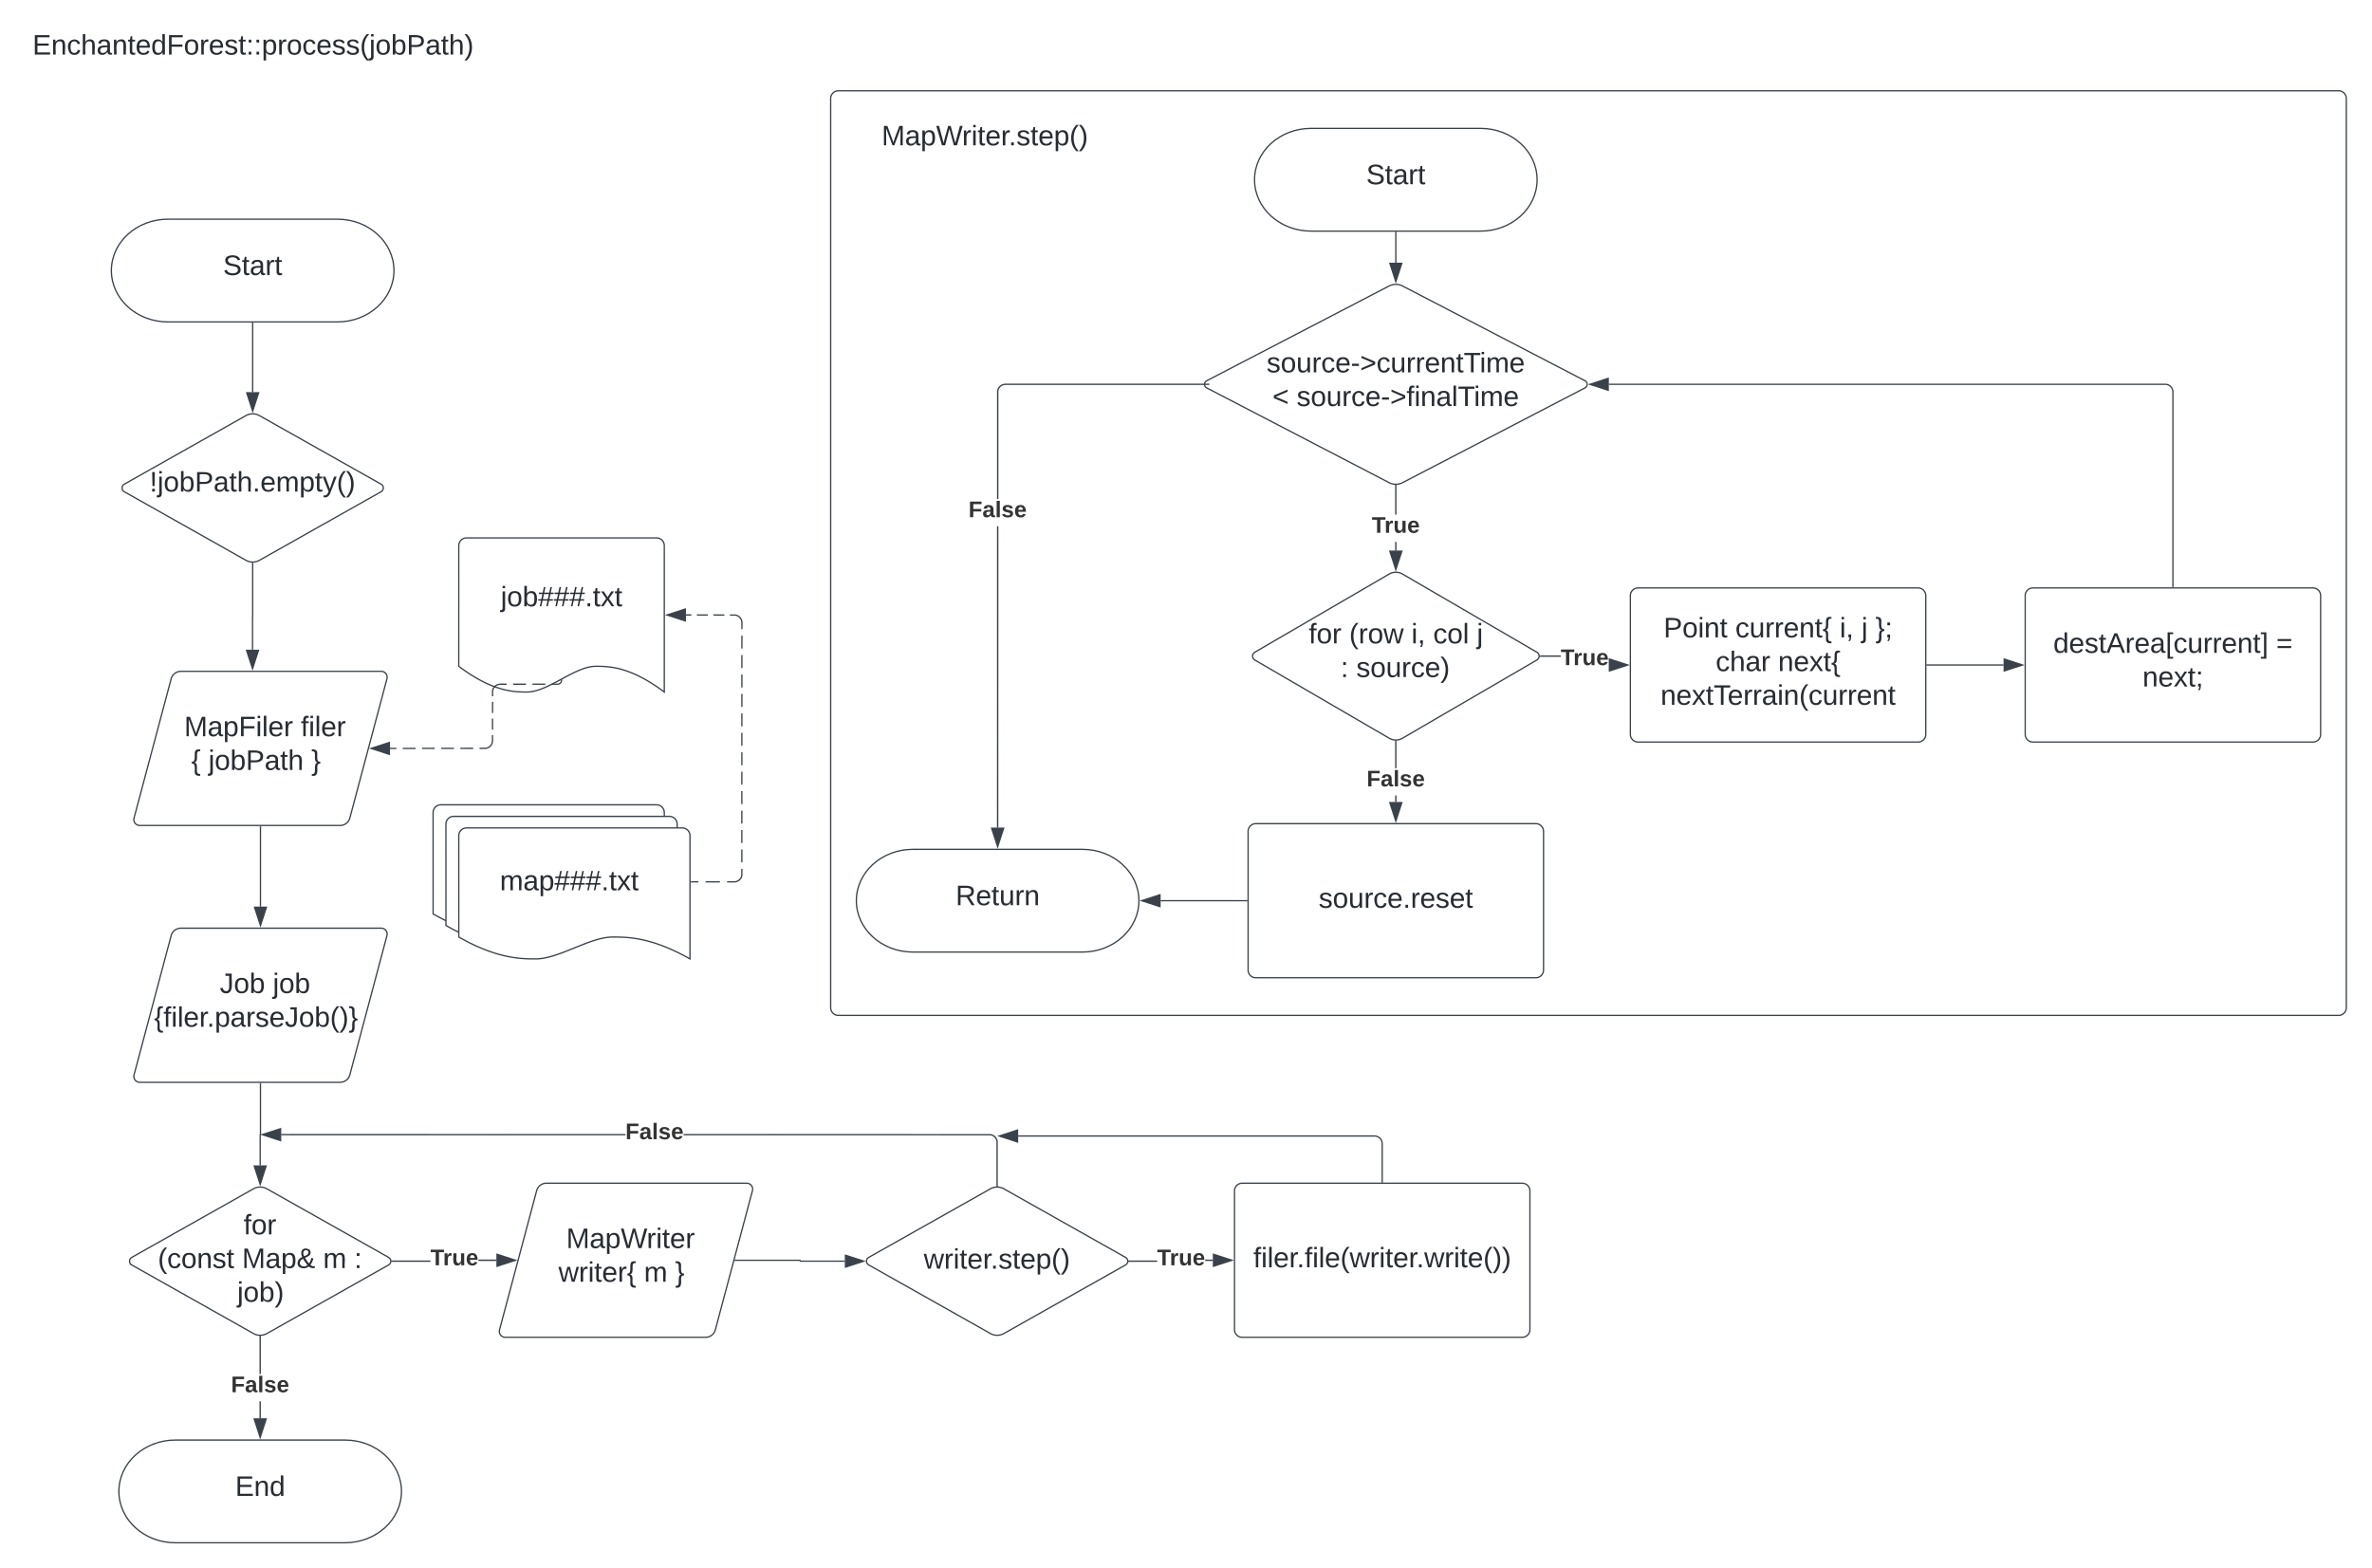 <svg xmlns="http://www.w3.org/2000/svg" xmlns:xlink="http://www.w3.org/1999/xlink" xmlns:lucid="lucid" width="1846.71" height="1221.4"><g transform="translate(-18.719 -20)" lucid:page-tab-id="0_0"><path d="M0 0h1870.87v1322.83H0z" fill="#fff"/><path d="M665.43 96.7a6 6 0 0 1 6-6h1168a6 6 0 0 1 6 6v708a6 6 0 0 1-6 6h-1168a6 6 0 0 1-6-6z" stroke="#3a414a" fill="#fff" class="lucid-layer" lucid:layer-id="6vcAAht3lpCe" display="block"/><g class="lucid-layer" lucid:layer-id="kwcAHK.~_7.E" display="block"><path d="M355.9 652.73a6 6 0 0 1 6-6h168a6 6 0 0 1 6 6v96c-30.05-17.03-48.77-17.03-60.1-17.03-18 0-41.95 17.03-59.95 17.03-11.16 0-30.06 0-59.94-17.03z" stroke="#3a414a" fill="#fff"/><path d="M365.9 661.73a6 6 0 0 1 6-6h168a6 6 0 0 1 6 6v96c-30.05-17.03-48.77-17.03-60.1-17.03-18 0-41.95 17.03-59.95 17.03-11.16 0-30.06 0-59.94-17.03z" stroke="#3a414a" fill="#fff"/><path d="M375.9 670.73a6 6 0 0 1 6-6h168a6 6 0 0 1 6 6v96c-30.05-17.03-48.77-17.03-60.1-17.03-18 0-41.95 17.03-59.95 17.03-11.16 0-30.06 0-59.94-17.03z" stroke="#3a414a" fill="#fff"/><use xlink:href="#a" transform="matrix(1,0,0,1,387.908,676.732) translate(19.971 36.556)"/><path d="M375.9 444.9a6 6 0 0 1 6-6h148a6 6 0 0 1 6 6v114c-26.7-20.04-43.35-20.04-53.43-20.04-16 0-37.28 20.04-53.28 20.04-9.93 0-26.73 0-53.3-20.04z" stroke="#3a414a" fill="#fff"/><use xlink:href="#b" transform="matrix(1,0,0,1,387.908,450.898) translate(20.652 41.243)"/><path d="M215.43 458.7v41.52a.05.05 0 0 1-.05.06.05.05 0 0 0-.05.05v25.64" stroke="#3a414a" fill="none"/><path d="M215.43 458.2l.5-.03v.54h-1v-.53z" stroke="#3a414a" stroke-width=".05" fill="#3a414a"/><path d="M215.33 540.74l-4.64-14.27h9.26z" stroke="#3a414a" fill="#3a414a"/><path d="M556.86 706.73h5.6m5.57 0h11.17m5.58 0h5.58l.94-.07.92-.22.87-.36.8-.5.7-.6.62-.72.5-.8.35-.87.22-.93v-5.04m0-5.05v-10.1m0-5.04v-10.1m0-5.03v-10.08m0-5.05v-10.1m0-5.04l.02-10.1m0-5.03v-10.1m0-5.04v-10.1m0-5.03l.02-10.1m0-5.04v-10.1m0-5.05v-10.1m0-5.03v-10.1m0-5.04l.02-10.1m0-5.04v-5.04l-.07-.94-.23-.92-.36-.87-.48-.8-.62-.72-.7-.6-.8-.5-.88-.36-.92-.23h-4.28m-4.3 0l-8.55-.03m-4.28 0l-8.58-.03m-4.28 0h-4.3" stroke="#3a414a" fill="none"/><path d="M556.88 707.23h-.52v-1h.52z" stroke="#3a414a" stroke-width=".05" fill="#3a414a"/><path d="M538 498.9l14.25-4.64v9.27z" stroke="#3a414a" fill="#3a414a"/><path d="M455.9 549.72l-.03.5-.1.46-.2.45-.25.4-.32.38-.37.32-.4.26-.46.18-.47.12h-5.02m-5 0h-10.05m-5 .02h-10.05m-5 0h-5.03l-.94.1-.9.2-.88.37-.8.5-.7.6-.63.72-.5.8-.36.86-.22.92v4.32m0 4.33l-.03 8.65m-.02 4.33v8.66m-.02 4.33v4.3l-.08.95-.22.92-.37.87-.5.8-.6.72-.72.6-.8.5-.88.36-.9.22h-5m-4.97 0l-9.97.02m-4.98 0l-9.96.02m-4.98 0h-9.96m-4.98.02h-9.96m-5 0h-4.97" stroke="#3a414a" fill="none"/><path d="M456.4 549.73h-1v-.26l1-.5z" stroke="#3a414a" stroke-width=".05" fill="#3a414a"/><path d="M307.6 602.8l14.27-4.62v9.27z" stroke="#3a414a" fill="#3a414a"/><path d="M151.97 548.6a7.8 7.8 0 0 1 7.54-5.8h156a4.6 4.6 0 0 1 4.47 5.8l-28.9 108.42a7.8 7.8 0 0 1-7.56 5.8h-156a4.6 4.6 0 0 1-4.44-5.8z" stroke="#3a414a" fill="#fff"/><use xlink:href="#c" transform="matrix(1,0,0,1,133.512,554.815) translate(28.577 38.493)"/><use xlink:href="#d" transform="matrix(1,0,0,1,133.512,554.815) translate(119.385 38.493)"/><use xlink:href="#e" transform="matrix(1,0,0,1,133.512,554.815) translate(34.12 64.733)"/><use xlink:href="#f" transform="matrix(1,0,0,1,133.512,554.815) translate(47.483 64.733)"/><use xlink:href="#g" transform="matrix(1,0,0,1,133.512,554.815) translate(127.601 64.733)"/><path d="M151.97 748.6a7.8 7.8 0 0 1 7.54-5.8h156a4.6 4.6 0 0 1 4.47 5.8l-28.9 108.42a7.8 7.8 0 0 1-7.56 5.8h-156a4.6 4.6 0 0 1-4.44-5.8z" stroke="#3a414a" fill="#fff"/><use xlink:href="#h" transform="matrix(1,0,0,1,133.512,754.815) translate(56.306 38.493)"/><use xlink:href="#i" transform="matrix(1,0,0,1,133.512,754.815) translate(97.609 38.493)"/><use xlink:href="#j" transform="matrix(1,0,0,1,133.512,754.815) translate(5.117 64.733)"/><path d="M221.5 663.77v62.2" stroke="#3a414a" fill="none"/><path d="M222 663.8h-1v-.52h1z" stroke="#3a414a" stroke-width=".05" fill="#3a414a"/><path d="M221.5 740.74l-4.62-14.27h9.27z" stroke="#3a414a" fill="#3a414a"/><path d="M216.05 945.76a10.65 10.65 0 0 1 10.45 0l94.75 53.4a3.38 3.38 0 0 1 0 5.9l-94.75 53.4a10.65 10.65 0 0 1-10.45 0l-94.75-53.4a3.38 3.38 0 0 1 0-5.9z" stroke="#3a414a" fill="#fff"/><use xlink:href="#k" transform="matrix(1,0,0,1,128.076,954.815) translate(80.28 26.4)"/><use xlink:href="#l" transform="matrix(1,0,0,1,128.076,954.815) translate(13.526 52.64)"/><use xlink:href="#m" transform="matrix(1,0,0,1,128.076,954.815) translate(79.065 52.64)"/><use xlink:href="#n" transform="matrix(1,0,0,1,128.076,954.815) translate(142.175 52.64)"/><use xlink:href="#o" transform="matrix(1,0,0,1,128.076,954.815) translate(166.41 52.64)"/><use xlink:href="#p" transform="matrix(1,0,0,1,128.076,954.815) translate(75.343 78.88)"/><path d="M221.5 863.77v39.7a.12.12 0 0 1-.1.1.12.12 0 0 0-.12.13v23.8" stroke="#3a414a" fill="none"/><path d="M222 863.8h-1v-.52h1z" stroke="#3a414a" stroke-width=".05" fill="#3a414a"/><path d="M221.28 942.27L216.64 928h9.27z" stroke="#3a414a" fill="#3a414a"/><path d="M353.82 1002.6h-29.85v-1h29.85zm51.4-.7h-13.97v-1h13.96z" stroke="#3a414a" stroke-width=".05" fill="#3a414a"/><path d="M323.98 1002.6h-.56l.05-.5-.05-.5h.56z" fill="#3a414a"/><path d="M324 1002.63h-.6l.05-.52-.06-.52h.6zm-.55-1l.05.48-.05.48h.5v-.95z" stroke="#3a414a" stroke-width=".05" fill="#3a414a"/><path d="M419.98 1001.4l-14.27 4.63v-9.27z" fill="#3a414a"/><path d="M421.6 1001.4l-16.4 5.32v-10.65zm-15.4 3.94l12.16-3.94-12.15-3.95z" stroke="#3a414a" stroke-width=".05" fill="#3a414a"/><use xlink:href="#q" transform="matrix(1,0,0,1,353.819,991.085) translate(0 14.222)"/><path d="M287.28 1141.4c24.3 0 44 17.9 44 40s-19.7 40-44 40h-132c-24.3 0-44-17.9-44-40s19.7-40 44-40z" stroke="#3a414a" fill="#fff"/><use xlink:href="#r" transform="matrix(1,0,0,1,123.275,1153.398) translate(78.563 31.493)"/><path d="M221.78 1124.5h-1v-13.22h1zm0-34.56h-1v-29.12h1z" stroke="#3a414a" stroke-width=".05" fill="#3a414a"/><path d="M221.28 1060.32l.5-.02v.54h-1v-.54z" fill="#3a414a"/><path d="M221.28 1060.3l.52-.03v.6h-1.05v-.6zm-.48.5h.95v-.48l-.47.03-.48-.03z" stroke="#3a414a" stroke-width=".05" fill="#3a414a"/><path d="M221.28 1139.28l-4.64-14.27h9.27z" fill="#3a414a"/><path d="M221.28 1140.9l-5.33-16.4h10.65zm-3.95-15.4l3.95 12.16 3.94-12.15z" stroke="#3a414a" stroke-width=".05" fill="#3a414a"/><use xlink:href="#s" transform="matrix(1,0,0,1,198.584,1089.944) translate(0 14.222)"/><path d="M436.53 947.2a7.8 7.8 0 0 1 7.55-5.8h156a4.6 4.6 0 0 1 4.45 5.8l-28.9 108.4a7.8 7.8 0 0 1-7.55 5.8h-156a4.6 4.6 0 0 1-4.46-5.8z" stroke="#3a414a" fill="#fff"/><use xlink:href="#t" transform="matrix(1,0,0,1,418.076,953.398) translate(41.455 38.493)"/><use xlink:href="#u" transform="matrix(1,0,0,1,418.076,953.398) translate(35.457 64.733)"/><use xlink:href="#n" transform="matrix(1,0,0,1,418.076,953.398) translate(102.029 64.733)"/><use xlink:href="#g" transform="matrix(1,0,0,1,418.076,953.398) translate(126.264 64.733)"/><path d="M789.8 945.76a10.65 10.65 0 0 1 10.46 0l94.75 53.4a3.38 3.38 0 0 1 0 5.9l-94.74 53.4a10.65 10.65 0 0 1-10.45 0l-94.74-53.4a3.38 3.38 0 0 1 0-5.9z" stroke="#3a414a" fill="#fff"/><use xlink:href="#v" transform="matrix(1,0,0,1,701.834,954.815) translate(36.091 53.118)"/><path d="M591.05 1001.4h50.3a.35.35 0 0 1 .35.35.35.35 0 0 0 .35.36h34.4" stroke="#3a414a" fill="none"/><path d="M591.07 1001.9h-.65l.27-1h.37z" stroke="#3a414a" stroke-width=".05" fill="#3a414a"/><path d="M691.22 1002.1l-14.27 4.64v-9.27z" stroke="#3a414a" fill="#3a414a"/><path d="M979.83 947.4a6 6 0 0 1 6-6h218a6 6 0 0 1 6 6v108a6 6 0 0 1-6 6h-218a6 6 0 0 1-6-6z" stroke="#3a414a" fill="#fff"/><use xlink:href="#w" transform="matrix(1,0,0,1,991.834,953.398) translate(2.656 53.493)"/><path d="M919.58 1002.6h-21.85v-1h21.85zm43.4-.7h-5.96v-1H963z" stroke="#3a414a" stroke-width=".05" fill="#3a414a"/><path d="M897.74 1002.6h-.56l.05-.5-.05-.5h.56z" fill="#3a414a"/><path d="M897.77 1002.63h-.62l.06-.52-.05-.52h.62zm-.56-1l.06.48-.05.48h.52v-.95z" stroke="#3a414a" stroke-width=".05" fill="#3a414a"/><path d="M977.75 1001.4l-14.26 4.63v-9.27z" fill="#3a414a"/><path d="M979.37 1001.4l-16.38 5.32v-10.65zm-15.38 3.94l12.13-3.94-12.14-3.95z" stroke="#3a414a" stroke-width=".05" fill="#3a414a"/><use xlink:href="#q" transform="matrix(1,0,0,1,919.585,991.085) translate(0 14.222)"/><path d="M1171.43 119.98c24.3 0 44 17.9 44 40s-19.7 40-44 40h-132c-24.3 0-44-17.9-44-40s19.7-40 44-40z" stroke="#3a414a" fill="#fff"/><use xlink:href="#x" transform="matrix(1,0,0,1,1007.433,131.98) translate(74.949 31.493)"/><path d="M861.43 681.4c24.3 0 44 17.9 44 40s-19.7 40-44 40h-132c-24.3 0-44-17.9-44-40s19.7-40 44-40z" stroke="#3a414a" fill="#fff"/><use xlink:href="#y" transform="matrix(1,0,0,1,697.433,693.398) translate(65.261 31.493)"/><path d="M1100.1 242.75a11.55 11.55 0 0 1 10.66 0l141.95 73.76a3.12 3.12 0 0 1 0 5.54l-141.94 73.76a11.55 11.55 0 0 1-10.65 0l-141.94-73.76a3.12 3.12 0 0 1 0-5.53z" stroke="#3a414a" fill="#fff"/><use xlink:href="#z" transform="matrix(1,0,0,1,964.833,251.98) translate(39.979 57.969)"/><use xlink:href="#A" transform="matrix(1,0,0,1,964.833,251.98) translate(44.534 84.209)"/><use xlink:href="#B" transform="matrix(1,0,0,1,964.833,251.98) translate(63.364 84.209)"/><path d="M1105.43 200.98v23.58" stroke="#3a414a" fill="none"/><path d="M1105.93 201h-1v-.52h1z" stroke="#3a414a" stroke-width=".05" fill="#3a414a"/><path d="M1105.43 239.33l-4.63-14.27h9.27z" stroke="#3a414a" fill="#3a414a"/><path d="M1100.25 467.03a10.3 10.3 0 0 1 10.37 0l104.63 60.88a3.5 3.5 0 0 1 0 6.05l-104.63 60.9a10.3 10.3 0 0 1-10.37 0l-104.63-60.9a3.5 3.5 0 0 1 0-6.04z" stroke="#3a414a" fill="#fff"/><use xlink:href="#C" transform="matrix(1,0,0,1,1002.433,476.008) translate(35.188 44.993)"/><use xlink:href="#D" transform="matrix(1,0,0,1,1002.433,476.008) translate(66.712 44.993)"/><use xlink:href="#E" transform="matrix(1,0,0,1,1002.433,476.008) translate(115.123 44.993)"/><use xlink:href="#F" transform="matrix(1,0,0,1,1002.433,476.008) translate(132.07 44.993)"/><use xlink:href="#G" transform="matrix(1,0,0,1,1002.433,476.008) translate(166.024 44.993)"/><use xlink:href="#H" transform="matrix(1,0,0,1,1002.433,476.008) translate(60.047 71.233)"/><use xlink:href="#I" transform="matrix(1,0,0,1,1002.433,476.008) translate(72.195 71.233)"/><path d="M1288.03 483.85a6 6 0 0 1 6-6h218a6 6 0 0 1 6 6v108a6 6 0 0 1-6 6h-218a6 6 0 0 1-6-6z" stroke="#3a414a" fill="#fff"/><use xlink:href="#J" transform="matrix(1,0,0,1,1300.033,489.854) translate(13.863 26.493)"/><use xlink:href="#K" transform="matrix(1,0,0,1,1300.033,489.854) translate(69.684 26.493)"/><use xlink:href="#E" transform="matrix(1,0,0,1,1300.033,489.854) translate(150.955 26.493)"/><use xlink:href="#L" transform="matrix(1,0,0,1,1300.033,489.854) translate(167.902 26.493)"/><use xlink:href="#M" transform="matrix(1,0,0,1,1300.033,489.854) translate(178.774 26.493)"/><use xlink:href="#N" transform="matrix(1,0,0,1,1300.033,489.854) translate(54.438 52.733)"/><use xlink:href="#O" transform="matrix(1,0,0,1,1300.033,489.854) translate(102.97 52.733)"/><use xlink:href="#P" transform="matrix(1,0,0,1,1300.033,489.854) translate(11.494 78.973)"/><path d="M990.43 667.4a6 6 0 0 1 6-6h218a6 6 0 0 1 6 6v108a6 6 0 0 1-6 6h-218a6 6 0 0 1-6-6z" stroke="#3a414a" fill="#fff"/><use xlink:href="#Q" transform="matrix(1,0,0,1,1002.433,673.398) translate(42.927 53.493)"/><path d="M1595.43 483.85a6 6 0 0 1 6-6h218a6 6 0 0 1 6 6v108a6 6 0 0 1-6 6h-218a6 6 0 0 1-6-6z" stroke="#3a414a" fill="#fff"/><use xlink:href="#R" transform="matrix(1,0,0,1,1607.433,489.854) translate(9.854 38.493)"/><use xlink:href="#S" transform="matrix(1,0,0,1,1607.433,489.854) translate(183.391 38.493)"/><use xlink:href="#T" transform="matrix(1,0,0,1,1607.433,489.854) translate(79.311 64.733)"/><path d="M989.47 721.4h-67.15" stroke="#3a414a" fill="none"/><path d="M989.97 721.9h-.5v-1h.5z" stroke="#3a414a" stroke-width=".05" fill="#3a414a"/><path d="M907.55 721.4l14.27-4.64v9.27z" stroke="#3a414a" fill="#3a414a"/><path d="M1218 531.43v-1h15.8v1z" stroke="#3a414a" stroke-width=".05" fill="#3a414a"/><path d="M1218 531.43h-.57l.06-.5-.07-.5h.57z" fill="#3a414a"/><path d="M1218.02 531.46h-.6l.04-.53-.05-.52h.62zm-.56-1l.05.47-.04.48h.5v-.94z" stroke="#3a414a" stroke-width=".05" fill="#3a414a"/><path d="M1285.95 537.85l-14.26 4.64v-9.28z" fill="#3a414a"/><path d="M1287.57 537.85l-16.33 5.3v-10.6zm-15.38 3.95l12.13-3.95-12.14-3.94z" stroke="#3a414a" stroke-width=".05" fill="#3a414a"/><use xlink:href="#q" transform="matrix(1,0,0,1,1233.811,523.726) translate(0 14.222)"/><path d="M1519 537.85h59.6" stroke="#3a414a" fill="none"/><path d="M1519 538.35h-.5v-1h.5z" stroke="#3a414a" stroke-width=".05" fill="#3a414a"/><path d="M1593.35 537.85l-14.26 4.64v-9.28z" stroke="#3a414a" fill="#3a414a"/><path d="M1105.93 644.55h-1v-5.05h1zm0-26.38h-1v-20.93h1z" stroke="#3a414a" stroke-width=".05" fill="#3a414a"/><path d="M1105.43 596.74l.5-.03v.55h-1v-.54z" fill="#3a414a"/><path d="M1105.43 596.7l.53-.02v.6h-1.05v-.6zm-.47.52h.95v-.48l-.47.02-.47-.02z" stroke="#3a414a" stroke-width=".05" fill="#3a414a"/><path d="M1105.43 659.32l-4.63-14.27h9.27z" fill="#3a414a"/><path d="M1105.43 660.93l-5.32-16.38h10.66zm-3.94-15.38l3.93 12.15 3.95-12.15z" stroke="#3a414a" stroke-width=".05" fill="#3a414a"/><use xlink:href="#s" transform="matrix(1,0,0,1,1082.742,618.169) translate(0 14.222)"/><path d="M1105.93 448.74h-1v-6.7h1zm0-28.04h-1v-22.6h1z" stroke="#3a414a" stroke-width=".05" fill="#3a414a"/><path d="M1105.43 397.6l.5-.03v.54h-1v-.53z" fill="#3a414a"/><path d="M1105.43 397.57l.53-.02v.6h-1.05v-.6zm-.47.52h.95v-.5l-.47.02-.47-.02z" stroke="#3a414a" stroke-width=".05" fill="#3a414a"/><path d="M1105.43 463.5l-4.63-14.26h9.27z" fill="#3a414a"/><path d="M1105.43 465.13l-5.32-16.4h10.66zm-3.94-15.4l3.93 12.16 3.95-12.16z" stroke="#3a414a" stroke-width=".05" fill="#3a414a"/><g><use xlink:href="#q" transform="matrix(1,0,0,1,1086.717,420.695) translate(0 14.222)"/></g><path d="M795.93 664.5h-1l.05-234.63h1zM956.7 319.78H801.44l-.88.07-.84.2-.8.33-.73.45-.65.56-.57.66-.45.74-.33.8-.2.8v84.16h-1v-84.27l.25-1 .4-.95.52-.87.67-.78.77-.66.88-.52.94-.4 1-.23 1-.08h155.27z" stroke="#3a414a" stroke-width=".05" fill="#3a414a"/><path d="M960.2 319.77h-3.52v-1h3.5z" stroke="#3a414a" stroke-width=".05" fill="#3a414a"/><path d="M795.43 679.28L790.8 665h9.27z" fill="#3a414a"/><path d="M795.43 680.9l-5.32-16.4h10.66zm-3.94-15.4l3.93 12.16 3.95-12.15z" stroke="#3a414a" stroke-width=".05" fill="#3a414a"/><g><use xlink:href="#s" transform="matrix(1,0,0,1,772.742,408.54) translate(0 14.222)"/></g><path d="M1710.43 476.9V325.26a6 6 0 0 0-6-6h-433.15" stroke="#3a414a" fill="none"/><path d="M1710.93 477.4h-1v-.52h1z" stroke="#3a414a" stroke-width=".05" fill="#3a414a"/><path d="M1256.5 319.27l14.28-4.63v9.27z" stroke="#3a414a" fill="#3a414a"/><path d="M210.2 343.63a10.65 10.65 0 0 1 10.46 0l94.75 53.4a3.38 3.38 0 0 1 0 5.9l-94.74 53.4a10.65 10.65 0 0 1-10.45 0l-94.74-53.4a3.38 3.38 0 0 1 0-5.9z" stroke="#3a414a" fill="#fff"/><g><use xlink:href="#U" transform="matrix(1,0,0,1,122.233,352.689) translate(12.949 50.078)"/></g><path d="M215.43 271.7v53.68" stroke="#3a414a" fill="none"/><path d="M215.93 271.7h-1v-.5h1z" stroke="#3a414a" stroke-width=".05" fill="#3a414a"/><path d="M215.43 340.14l-4.63-14.26h9.27z" stroke="#3a414a" fill="#3a414a"/><path d="M38.72 40h353.43v36.24H38.72z" fill="#fff" fill-opacity="0"/><g><use xlink:href="#V" transform="matrix(1,0,0,1,43.719,45) translate(0.286 17.493)"/></g><path d="M281.43 190.7c24.3 0 44 17.9 44 40 0 22.08-19.7 40-44 40h-132c-24.3 0-44-17.92-44-40 0-22.1 19.7-40 44-40z" stroke="#3a414a" fill="#fff"/><g><use xlink:href="#x" transform="matrix(1,0,0,1,117.433,202.689) translate(74.949 31.493)"/></g><path d="M725.43 110.7H845.2v13.04H725.42z" fill="#fff" fill-opacity="0"/><g><use xlink:href="#W" transform="matrix(1,0,0,1,730.433,115.689) translate(-25.36 17.493)"/></g><path d="M790.03 903.16l1 .24.96.4.86.52.77.66.66.78.53.87.4.94.23 1 .07 1v33.82h-1v-33.8l-.07-.88-.2-.84-.33-.8-.45-.73-.56-.66-.65-.57-.74-.45-.8-.33-.82-.2-238.9-.03v-1zm-284.4-.04v1l-267.97-.04v-1z" stroke="#3a414a" stroke-width=".05" fill="#3a414a"/><path d="M795.53 943.9h-1v-.52h1z" fill="#3a414a"/><path d="M795.56 943.94l-.53-.03-.52.04v-.6h1.06zm-1-.54v.5l.47-.04.48.03v-.5z" stroke="#3a414a" stroke-width=".05" fill="#3a414a"/><path d="M237.16 908.22l-14.27-4.64 14.26-4.63z" fill="#3a414a"/><path d="M237.66 908.9l-16.38-5.32 16.38-5.32zm-13.15-5.32l12.16 3.95v-7.9z" stroke="#3a414a" stroke-width=".05" fill="#3a414a"/><g><use xlink:href="#s" transform="matrix(1,0,0,1,505.617,892.915) translate(0 14.222)"/></g><path d="M1094.83 940.43v-29.8a6 6 0 0 0-6-6h-277.4" stroke="#3a414a" fill="none"/><path d="M1095.33 940.93h-1v-.5h1z" stroke="#3a414a" stroke-width=".05" fill="#3a414a"/><path d="M796.65 904.64l14.27-4.63v9.28z" stroke="#3a414a" fill="#3a414a"/></g><defs><path fill="#282c33" d="M210-169c-67 3-38 105-44 169h-31v-121c0-29-5-50-35-48C34-165 62-65 56 0H25l-1-190h30c1 10-1 24 2 32 10-44 99-50 107 0 11-21 27-35 58-36 85-2 47 119 55 194h-31v-121c0-29-5-49-35-48" id="X"/><path fill="#282c33" d="M141-36C126-15 110 5 73 4 37 3 15-17 15-53c-1-64 63-63 125-63 3-35-9-54-41-54-24 1-41 7-42 31l-33-3c5-37 33-52 76-52 45 0 72 20 72 64v82c-1 20 7 32 28 27v20c-31 9-61-2-59-35zM48-53c0 20 12 33 32 33 41-3 63-29 60-74-43 2-92-5-92 41" id="Y"/><path fill="#282c33" d="M115-194c55 1 70 41 70 98S169 2 115 4C84 4 66-9 55-30l1 105H24l-1-265h31l2 30c10-21 28-34 59-34zm-8 174c40 0 45-34 45-75s-6-73-45-74c-42 0-51 32-51 76 0 43 10 73 51 73" id="Z"/><path fill="#282c33" d="M158-156l-14 65h45v19h-49L124 0h-19l15-72H56L41 0H22l15-72H2v-19h39l14-65H11v-19h48l15-71h20l-16 71h64l16-71h19l-16 71h37v19h-40zm-83 0L61-91h63l14-65H75" id="aa"/><path fill="#282c33" d="M33 0v-38h34V0H33" id="ab"/><path fill="#282c33" d="M59-47c-2 24 18 29 38 22v24C64 9 27 4 27-40v-127H5v-23h24l9-43h21v43h35v23H59v120" id="ac"/><path fill="#282c33" d="M141 0L90-78 38 0H4l68-98-65-92h35l48 74 47-74h35l-64 92 68 98h-35" id="ad"/><g id="a"><use transform="matrix(0.061,0,0,0.061,0,0)" xlink:href="#X"/><use transform="matrix(0.061,0,0,0.061,18.162,0)" xlink:href="#Y"/><use transform="matrix(0.061,0,0,0.061,30.31,0)" xlink:href="#Z"/><use transform="matrix(0.061,0,0,0.061,42.458,0)" xlink:href="#aa"/><use transform="matrix(0.061,0,0,0.061,54.606,0)" xlink:href="#aa"/><use transform="matrix(0.061,0,0,0.061,66.754,0)" xlink:href="#aa"/><use transform="matrix(0.061,0,0,0.061,78.902,0)" xlink:href="#ab"/><use transform="matrix(0.061,0,0,0.061,84.976,0)" xlink:href="#ac"/><use transform="matrix(0.061,0,0,0.061,91.051,0)" xlink:href="#ad"/><use transform="matrix(0.061,0,0,0.061,101.984,0)" xlink:href="#ac"/></g><path fill="#282c33" d="M24-231v-30h32v30H24zM-9 49c24 4 33-6 33-30v-209h32V24c2 40-23 58-65 49V49" id="ae"/><path fill="#282c33" d="M100-194c62-1 85 37 85 99 1 63-27 99-86 99S16-35 15-95c0-66 28-99 85-99zM99-20c44 1 53-31 53-75 0-43-8-75-51-75s-53 32-53 75 10 74 51 75" id="af"/><path fill="#282c33" d="M115-194c53 0 69 39 70 98 0 66-23 100-70 100C84 3 66-7 56-30L54 0H23l1-261h32v101c10-23 28-34 59-34zm-8 174c40 0 45-34 45-75 0-40-5-75-45-74-42 0-51 32-51 76 0 43 10 73 51 73" id="ag"/><g id="b"><use transform="matrix(0.061,0,0,0.061,0,0)" xlink:href="#ae"/><use transform="matrix(0.061,0,0,0.061,4.799,0)" xlink:href="#af"/><use transform="matrix(0.061,0,0,0.061,16.947,0)" xlink:href="#ag"/><use transform="matrix(0.061,0,0,0.061,29.095,0)" xlink:href="#aa"/><use transform="matrix(0.061,0,0,0.061,41.243,0)" xlink:href="#aa"/><use transform="matrix(0.061,0,0,0.061,53.391,0)" xlink:href="#aa"/><use transform="matrix(0.061,0,0,0.061,65.539,0)" xlink:href="#ab"/><use transform="matrix(0.061,0,0,0.061,71.613,0)" xlink:href="#ac"/><use transform="matrix(0.061,0,0,0.061,77.688,0)" xlink:href="#ad"/><use transform="matrix(0.061,0,0,0.061,88.621,0)" xlink:href="#ac"/></g><path fill="#282c33" d="M240 0l2-218c-23 76-54 145-80 218h-23L58-218 59 0H30v-248h44l77 211c21-75 51-140 76-211h43V0h-30" id="ah"/><path fill="#282c33" d="M63-220v92h138v28H63V0H30v-248h175v28H63" id="ai"/><path fill="#282c33" d="M24-231v-30h32v30H24zM24 0v-190h32V0H24" id="aj"/><path fill="#282c33" d="M24 0v-261h32V0H24" id="ak"/><path fill="#282c33" d="M100-194c63 0 86 42 84 106H49c0 40 14 67 53 68 26 1 43-12 49-29l28 8c-11 28-37 45-77 45C44 4 14-33 15-96c1-61 26-98 85-98zm52 81c6-60-76-77-97-28-3 7-6 17-6 28h103" id="al"/><path fill="#282c33" d="M114-163C36-179 61-72 57 0H25l-1-190h30c1 12-1 29 2 39 6-27 23-49 58-41v29" id="am"/><g id="c"><use transform="matrix(0.061,0,0,0.061,0,0)" xlink:href="#ah"/><use transform="matrix(0.061,0,0,0.061,18.162,0)" xlink:href="#Y"/><use transform="matrix(0.061,0,0,0.061,30.31,0)" xlink:href="#Z"/><use transform="matrix(0.061,0,0,0.061,42.458,0)" xlink:href="#ai"/><use transform="matrix(0.061,0,0,0.061,55.76,0)" xlink:href="#aj"/><use transform="matrix(0.061,0,0,0.061,60.559,0)" xlink:href="#ak"/><use transform="matrix(0.061,0,0,0.061,65.357,0)" xlink:href="#al"/><use transform="matrix(0.061,0,0,0.061,77.505,0)" xlink:href="#am"/></g><path fill="#282c33" d="M101-234c-31-9-42 10-38 44h38v23H63V0H32v-167H5v-23h27c-7-52 17-82 69-68v24" id="an"/><g id="d"><use transform="matrix(0.061,0,0,0.061,0,0)" xlink:href="#an"/><use transform="matrix(0.061,0,0,0.061,6.074,0)" xlink:href="#aj"/><use transform="matrix(0.061,0,0,0.061,10.873,0)" xlink:href="#ak"/><use transform="matrix(0.061,0,0,0.061,15.671,0)" xlink:href="#al"/><use transform="matrix(0.061,0,0,0.061,27.819,0)" xlink:href="#am"/></g><path fill="#282c33" d="M39-94c74 12-11 154 75 146v23c-44 4-70-10-70-52C44-23 55-84 6-82v-22c81 4-7-162 84-157h24v23c-82-15-2 131-75 144" id="ao"/><use transform="matrix(0.061,0,0,0.061,0,0)" xlink:href="#ao" id="e"/><path fill="#282c33" d="M30-248c87 1 191-15 191 75 0 78-77 80-158 76V0H30v-248zm33 125c57 0 124 11 124-50 0-59-68-47-124-48v98" id="ap"/><path fill="#282c33" d="M106-169C34-169 62-67 57 0H25v-261h32l-1 103c12-21 28-36 61-36 89 0 53 116 60 194h-32v-121c2-32-8-49-39-48" id="aq"/><g id="f"><use transform="matrix(0.061,0,0,0.061,0,0)" xlink:href="#ae"/><use transform="matrix(0.061,0,0,0.061,4.799,0)" xlink:href="#af"/><use transform="matrix(0.061,0,0,0.061,16.947,0)" xlink:href="#ag"/><use transform="matrix(0.061,0,0,0.061,29.095,0)" xlink:href="#ap"/><use transform="matrix(0.061,0,0,0.061,43.673,0)" xlink:href="#Y"/><use transform="matrix(0.061,0,0,0.061,55.821,0)" xlink:href="#ac"/><use transform="matrix(0.061,0,0,0.061,61.895,0)" xlink:href="#aq"/></g><path fill="#282c33" d="M76-40C78 24 84 88 6 75V52C86 64 9-79 80-94c-40-6-34-59-34-106 1-29-11-41-40-38v-23c44-4 70 10 70 52 0 47-12 108 38 105v22c-26 1-39 14-38 42" id="ar"/><use transform="matrix(0.061,0,0,0.061,0,0)" xlink:href="#ar" id="g"/><path fill="#282c33" d="M153-248C145-148 188 4 80 4 36 3 13-21 6-62l32-5c4 25 16 42 43 43 27 0 39-20 39-49v-147H72v-28h81" id="as"/><g id="h"><use transform="matrix(0.061,0,0,0.061,0,0)" xlink:href="#as"/><use transform="matrix(0.061,0,0,0.061,10.933,0)" xlink:href="#af"/><use transform="matrix(0.061,0,0,0.061,23.082,0)" xlink:href="#ag"/></g><g id="i"><use transform="matrix(0.061,0,0,0.061,0,0)" xlink:href="#ae"/><use transform="matrix(0.061,0,0,0.061,4.799,0)" xlink:href="#af"/><use transform="matrix(0.061,0,0,0.061,16.947,0)" xlink:href="#ag"/></g><path fill="#282c33" d="M135-143c-3-34-86-38-87 0 15 53 115 12 119 90S17 21 10-45l28-5c4 36 97 45 98 0-10-56-113-15-118-90-4-57 82-63 122-42 12 7 21 19 24 35" id="at"/><path fill="#282c33" d="M87 75C49 33 22-17 22-94c0-76 28-126 65-167h31c-38 41-64 92-64 168S80 34 118 75H87" id="au"/><path fill="#282c33" d="M33-261c38 41 65 92 65 168S71 34 33 75H2C39 34 66-17 66-93S39-220 2-261h31" id="av"/><g id="j"><use transform="matrix(0.061,0,0,0.061,0,0)" xlink:href="#ao"/><use transform="matrix(0.061,0,0,0.061,7.289,0)" xlink:href="#an"/><use transform="matrix(0.061,0,0,0.061,13.363,0)" xlink:href="#aj"/><use transform="matrix(0.061,0,0,0.061,18.162,0)" xlink:href="#ak"/><use transform="matrix(0.061,0,0,0.061,22.96,0)" xlink:href="#al"/><use transform="matrix(0.061,0,0,0.061,35.108,0)" xlink:href="#am"/><use transform="matrix(0.061,0,0,0.061,41.122,0)" xlink:href="#ab"/><use transform="matrix(0.061,0,0,0.061,47.196,0)" xlink:href="#Z"/><use transform="matrix(0.061,0,0,0.061,59.344,0)" xlink:href="#Y"/><use transform="matrix(0.061,0,0,0.061,71.492,0)" xlink:href="#am"/><use transform="matrix(0.061,0,0,0.061,78.72,0)" xlink:href="#at"/><use transform="matrix(0.061,0,0,0.061,89.654,0)" xlink:href="#al"/><use transform="matrix(0.061,0,0,0.061,101.802,0)" xlink:href="#as"/><use transform="matrix(0.061,0,0,0.061,112.735,0)" xlink:href="#af"/><use transform="matrix(0.061,0,0,0.061,124.883,0)" xlink:href="#ag"/><use transform="matrix(0.061,0,0,0.061,137.031,0)" xlink:href="#au"/><use transform="matrix(0.061,0,0,0.061,144.26,0)" xlink:href="#av"/><use transform="matrix(0.061,0,0,0.061,151.488,0)" xlink:href="#ar"/></g><g id="k"><use transform="matrix(0.061,0,0,0.061,0,0)" xlink:href="#an"/><use transform="matrix(0.061,0,0,0.061,6.074,0)" xlink:href="#af"/><use transform="matrix(0.061,0,0,0.061,18.222,0)" xlink:href="#am"/></g><path fill="#282c33" d="M96-169c-40 0-48 33-48 73s9 75 48 75c24 0 41-14 43-38l32 2c-6 37-31 61-74 61-59 0-76-41-82-99-10-93 101-131 147-64 4 7 5 14 7 22l-32 3c-4-21-16-35-41-35" id="aw"/><path fill="#282c33" d="M117-194c89-4 53 116 60 194h-32v-121c0-31-8-49-39-48C34-167 62-67 57 0H25l-1-190h30c1 10-1 24 2 32 11-22 29-35 61-36" id="ax"/><g id="l"><use transform="matrix(0.061,0,0,0.061,0,0)" xlink:href="#au"/><use transform="matrix(0.061,0,0,0.061,7.228,0)" xlink:href="#aw"/><use transform="matrix(0.061,0,0,0.061,18.162,0)" xlink:href="#af"/><use transform="matrix(0.061,0,0,0.061,30.31,0)" xlink:href="#ax"/><use transform="matrix(0.061,0,0,0.061,42.458,0)" xlink:href="#at"/><use transform="matrix(0.061,0,0,0.061,53.391,0)" xlink:href="#ac"/></g><path fill="#282c33" d="M234-2c-28 10-62 0-77-18C117 19 8 12 13-65c3-43 29-61 60-76-25-40-17-114 47-108 35 3 59 15 59 50 0 44-40 53-71 69 14 26 32 50 51 72 14-21 24-43 30-72l26 8c-9 33-21 57-38 82 13 13 33 22 57 15v23zM97-151c25-10 52-18 56-48-1-18-13-29-33-29-42 0-39 50-23 77zM42-66c-3 51 71 58 98 28-20-24-41-51-56-80-23 10-40 24-42 52" id="ay"/><g id="m"><use transform="matrix(0.061,0,0,0.061,0,0)" xlink:href="#ah"/><use transform="matrix(0.061,0,0,0.061,18.162,0)" xlink:href="#Y"/><use transform="matrix(0.061,0,0,0.061,30.31,0)" xlink:href="#Z"/><use transform="matrix(0.061,0,0,0.061,42.458,0)" xlink:href="#ay"/></g><use transform="matrix(0.061,0,0,0.061,0,0)" xlink:href="#X" id="n"/><path fill="#282c33" d="M33-154v-36h34v36H33zM33 0v-36h34V0H33" id="az"/><use transform="matrix(0.061,0,0,0.061,0,0)" xlink:href="#az" id="o"/><g id="p"><use transform="matrix(0.061,0,0,0.061,0,0)" xlink:href="#ae"/><use transform="matrix(0.061,0,0,0.061,4.799,0)" xlink:href="#af"/><use transform="matrix(0.061,0,0,0.061,16.947,0)" xlink:href="#ag"/><use transform="matrix(0.061,0,0,0.061,29.095,0)" xlink:href="#av"/></g><path fill="#333" d="M136-208V0H84v-208H4v-40h212v40h-80" id="aA"/><path fill="#333" d="M135-150c-39-12-60 13-60 57V0H25l-1-190h47c2 13-1 29 3 40 6-28 27-53 61-41v41" id="aB"/><path fill="#333" d="M85 4C-2 5 27-109 22-190h50c7 57-23 150 33 157 60-5 35-97 40-157h50l1 190h-47c-2-12 1-28-3-38-12 25-28 42-61 42" id="aC"/><path fill="#333" d="M185-48c-13 30-37 53-82 52C43 2 14-33 14-96s30-98 90-98c62 0 83 45 84 108H66c0 31 8 55 39 56 18 0 30-7 34-22zm-45-69c5-46-57-63-70-21-2 6-4 13-4 21h74" id="aD"/><g id="q"><use transform="matrix(0.049,0,0,0.049,0,0)" xlink:href="#aA"/><use transform="matrix(0.049,0,0,0.049,9.827,0)" xlink:href="#aB"/><use transform="matrix(0.049,0,0,0.049,16.741,0)" xlink:href="#aC"/><use transform="matrix(0.049,0,0,0.049,27.556,0)" xlink:href="#aD"/></g><path fill="#282c33" d="M30 0v-248h187v28H63v79h144v27H63v87h162V0H30" id="aE"/><path fill="#282c33" d="M85-194c31 0 48 13 60 33l-1-100h32l1 261h-30c-2-10 0-23-3-31C134-8 116 4 85 4 32 4 16-35 15-94c0-66 23-100 70-100zm9 24c-40 0-46 34-46 75 0 40 6 74 45 74 42 0 51-32 51-76 0-42-9-74-50-73" id="aF"/><g id="r"><use transform="matrix(0.061,0,0,0.061,0,0)" xlink:href="#aE"/><use transform="matrix(0.061,0,0,0.061,14.578,0)" xlink:href="#ax"/><use transform="matrix(0.061,0,0,0.061,26.726,0)" xlink:href="#aF"/></g><path fill="#333" d="M76-208v77h127v40H76V0H24v-248h183v40H76" id="aG"/><path fill="#333" d="M133-34C117-15 103 5 69 4 32 3 11-16 11-54c-1-60 55-63 116-61 1-26-3-47-28-47-18 1-26 9-28 27l-52-2c7-38 36-58 82-57s74 22 75 68l1 82c-1 14 12 18 25 15v27c-30 8-71 5-69-32zm-48 3c29 0 43-24 42-57-32 0-66-3-65 30 0 17 8 27 23 27" id="aH"/><path fill="#333" d="M25 0v-261h50V0H25" id="aI"/><path fill="#333" d="M137-138c1-29-70-34-71-4 15 46 118 7 119 86 1 83-164 76-172 9l43-7c4 19 20 25 44 25 33 8 57-30 24-41C81-84 22-81 20-136c-2-80 154-74 161-7" id="aJ"/><g id="s"><use transform="matrix(0.049,0,0,0.049,0,0)" xlink:href="#aG"/><use transform="matrix(0.049,0,0,0.049,10.815,0)" xlink:href="#aH"/><use transform="matrix(0.049,0,0,0.049,20.691,0)" xlink:href="#aI"/><use transform="matrix(0.049,0,0,0.049,25.63,0)" xlink:href="#aJ"/><use transform="matrix(0.049,0,0,0.049,35.506,0)" xlink:href="#aD"/></g><path fill="#282c33" d="M266 0h-40l-56-210L115 0H75L2-248h35L96-30l15-64 43-154h32l59 218 59-218h35" id="aK"/><g id="t"><use transform="matrix(0.061,0,0,0.061,0,0)" xlink:href="#ah"/><use transform="matrix(0.061,0,0,0.061,18.162,0)" xlink:href="#Y"/><use transform="matrix(0.061,0,0,0.061,30.31,0)" xlink:href="#Z"/><use transform="matrix(0.061,0,0,0.061,42.458,0)" xlink:href="#aK"/><use transform="matrix(0.061,0,0,0.061,62.624,0)" xlink:href="#am"/><use transform="matrix(0.061,0,0,0.061,69.852,0)" xlink:href="#aj"/><use transform="matrix(0.061,0,0,0.061,74.651,0)" xlink:href="#ac"/><use transform="matrix(0.061,0,0,0.061,80.725,0)" xlink:href="#al"/><use transform="matrix(0.061,0,0,0.061,92.873,0)" xlink:href="#am"/></g><path fill="#282c33" d="M206 0h-36l-40-164L89 0H53L-1-190h32L70-26l43-164h34l41 164 42-164h31" id="aL"/><g id="u"><use transform="matrix(0.061,0,0,0.061,0,0)" xlink:href="#aL"/><use transform="matrix(0.061,0,0,0.061,15.732,0)" xlink:href="#am"/><use transform="matrix(0.061,0,0,0.061,22.96,0)" xlink:href="#aj"/><use transform="matrix(0.061,0,0,0.061,27.759,0)" xlink:href="#ac"/><use transform="matrix(0.061,0,0,0.061,33.833,0)" xlink:href="#al"/><use transform="matrix(0.061,0,0,0.061,45.981,0)" xlink:href="#am"/><use transform="matrix(0.061,0,0,0.061,53.209,0)" xlink:href="#ao"/></g><g id="v"><use transform="matrix(0.061,0,0,0.061,0,0)" xlink:href="#aL"/><use transform="matrix(0.061,0,0,0.061,15.732,0)" xlink:href="#am"/><use transform="matrix(0.061,0,0,0.061,22.96,0)" xlink:href="#aj"/><use transform="matrix(0.061,0,0,0.061,27.759,0)" xlink:href="#ac"/><use transform="matrix(0.061,0,0,0.061,33.833,0)" xlink:href="#al"/><use transform="matrix(0.061,0,0,0.061,45.981,0)" xlink:href="#am"/><use transform="matrix(0.061,0,0,0.061,51.994,0)" xlink:href="#ab"/><use transform="matrix(0.061,0,0,0.061,58.068,0)" xlink:href="#at"/><use transform="matrix(0.061,0,0,0.061,69.002,0)" xlink:href="#ac"/><use transform="matrix(0.061,0,0,0.061,75.076,0)" xlink:href="#al"/><use transform="matrix(0.061,0,0,0.061,87.224,0)" xlink:href="#Z"/><use transform="matrix(0.061,0,0,0.061,99.372,0)" xlink:href="#au"/><use transform="matrix(0.061,0,0,0.061,106.6,0)" xlink:href="#av"/></g><g id="w"><use transform="matrix(0.061,0,0,0.061,0,0)" xlink:href="#an"/><use transform="matrix(0.061,0,0,0.061,6.074,0)" xlink:href="#aj"/><use transform="matrix(0.061,0,0,0.061,10.873,0)" xlink:href="#ak"/><use transform="matrix(0.061,0,0,0.061,15.671,0)" xlink:href="#al"/><use transform="matrix(0.061,0,0,0.061,27.819,0)" xlink:href="#am"/><use transform="matrix(0.061,0,0,0.061,33.833,0)" xlink:href="#ab"/><use transform="matrix(0.061,0,0,0.061,39.907,0)" xlink:href="#an"/><use transform="matrix(0.061,0,0,0.061,45.981,0)" xlink:href="#aj"/><use transform="matrix(0.061,0,0,0.061,50.779,0)" xlink:href="#ak"/><use transform="matrix(0.061,0,0,0.061,55.578,0)" xlink:href="#al"/><use transform="matrix(0.061,0,0,0.061,67.726,0)" xlink:href="#au"/><use transform="matrix(0.061,0,0,0.061,74.954,0)" xlink:href="#aL"/><use transform="matrix(0.061,0,0,0.061,90.686,0)" xlink:href="#am"/><use transform="matrix(0.061,0,0,0.061,97.914,0)" xlink:href="#aj"/><use transform="matrix(0.061,0,0,0.061,102.713,0)" xlink:href="#ac"/><use transform="matrix(0.061,0,0,0.061,108.787,0)" xlink:href="#al"/><use transform="matrix(0.061,0,0,0.061,120.935,0)" xlink:href="#am"/><use transform="matrix(0.061,0,0,0.061,126.948,0)" xlink:href="#ab"/><use transform="matrix(0.061,0,0,0.061,133.022,0)" xlink:href="#aL"/><use transform="matrix(0.061,0,0,0.061,148.754,0)" xlink:href="#am"/><use transform="matrix(0.061,0,0,0.061,155.983,0)" xlink:href="#aj"/><use transform="matrix(0.061,0,0,0.061,160.781,0)" xlink:href="#ac"/><use transform="matrix(0.061,0,0,0.061,166.855,0)" xlink:href="#al"/><use transform="matrix(0.061,0,0,0.061,179.003,0)" xlink:href="#au"/><use transform="matrix(0.061,0,0,0.061,186.231,0)" xlink:href="#av"/><use transform="matrix(0.061,0,0,0.061,193.46,0)" xlink:href="#av"/></g><path fill="#282c33" d="M185-189c-5-48-123-54-124 2 14 75 158 14 163 119 3 78-121 87-175 55-17-10-28-26-33-46l33-7c5 56 141 63 141-1 0-78-155-14-162-118-5-82 145-84 179-34 5 7 8 16 11 25" id="aM"/><g id="x"><use transform="matrix(0.061,0,0,0.061,0,0)" xlink:href="#aM"/><use transform="matrix(0.061,0,0,0.061,14.578,0)" xlink:href="#ac"/><use transform="matrix(0.061,0,0,0.061,20.652,0)" xlink:href="#Y"/><use transform="matrix(0.061,0,0,0.061,32.8,0)" xlink:href="#am"/><use transform="matrix(0.061,0,0,0.061,40.028,0)" xlink:href="#ac"/></g><path fill="#282c33" d="M233-177c-1 41-23 64-60 70L243 0h-38l-65-103H63V0H30v-248c88 3 205-21 203 71zM63-129c60-2 137 13 137-47 0-61-80-42-137-45v92" id="aN"/><path fill="#282c33" d="M84 4C-5 8 30-112 23-190h32v120c0 31 7 50 39 49 72-2 45-101 50-169h31l1 190h-30c-1-10 1-25-2-33-11 22-28 36-60 37" id="aO"/><g id="y"><use transform="matrix(0.061,0,0,0.061,0,0)" xlink:href="#aN"/><use transform="matrix(0.061,0,0,0.061,15.732,0)" xlink:href="#al"/><use transform="matrix(0.061,0,0,0.061,27.88,0)" xlink:href="#ac"/><use transform="matrix(0.061,0,0,0.061,33.954,0)" xlink:href="#aO"/><use transform="matrix(0.061,0,0,0.061,46.102,0)" xlink:href="#am"/><use transform="matrix(0.061,0,0,0.061,53.33,0)" xlink:href="#ax"/></g><path fill="#282c33" d="M16-82v-28h88v28H16" id="aP"/><path fill="#282c33" d="M18-27v-27l151-64-151-65v-27l175 74v36" id="aQ"/><path fill="#282c33" d="M127-220V0H93v-220H8v-28h204v28h-85" id="aR"/><g id="z"><use transform="matrix(0.061,0,0,0.061,0,0)" xlink:href="#at"/><use transform="matrix(0.061,0,0,0.061,10.933,0)" xlink:href="#af"/><use transform="matrix(0.061,0,0,0.061,23.082,0)" xlink:href="#aO"/><use transform="matrix(0.061,0,0,0.061,35.23,0)" xlink:href="#am"/><use transform="matrix(0.061,0,0,0.061,42.458,0)" xlink:href="#aw"/><use transform="matrix(0.061,0,0,0.061,53.391,0)" xlink:href="#al"/><use transform="matrix(0.061,0,0,0.061,65.539,0)" xlink:href="#aP"/><use transform="matrix(0.061,0,0,0.061,72.768,0)" xlink:href="#aQ"/><use transform="matrix(0.061,0,0,0.061,85.523,0)" xlink:href="#aw"/><use transform="matrix(0.061,0,0,0.061,96.456,0)" xlink:href="#aO"/><use transform="matrix(0.061,0,0,0.061,108.605,0)" xlink:href="#am"/><use transform="matrix(0.061,0,0,0.061,115.833,0)" xlink:href="#am"/><use transform="matrix(0.061,0,0,0.061,123.061,0)" xlink:href="#al"/><use transform="matrix(0.061,0,0,0.061,135.209,0)" xlink:href="#ax"/><use transform="matrix(0.061,0,0,0.061,147.357,0)" xlink:href="#ac"/><use transform="matrix(0.061,0,0,0.061,153.431,0)" xlink:href="#aR"/><use transform="matrix(0.061,0,0,0.061,165.944,0)" xlink:href="#aj"/><use transform="matrix(0.061,0,0,0.061,170.743,0)" xlink:href="#X"/><use transform="matrix(0.061,0,0,0.061,188.904,0)" xlink:href="#al"/></g><path fill="#282c33" d="M18-100v-36l175-74v27L42-118l151 64v27" id="aS"/><use transform="matrix(0.061,0,0,0.061,0,0)" xlink:href="#aS" id="A"/><g id="B"><use transform="matrix(0.061,0,0,0.061,0,0)" xlink:href="#at"/><use transform="matrix(0.061,0,0,0.061,10.933,0)" xlink:href="#af"/><use transform="matrix(0.061,0,0,0.061,23.082,0)" xlink:href="#aO"/><use transform="matrix(0.061,0,0,0.061,35.23,0)" xlink:href="#am"/><use transform="matrix(0.061,0,0,0.061,42.458,0)" xlink:href="#aw"/><use transform="matrix(0.061,0,0,0.061,53.391,0)" xlink:href="#al"/><use transform="matrix(0.061,0,0,0.061,65.539,0)" xlink:href="#aP"/><use transform="matrix(0.061,0,0,0.061,72.768,0)" xlink:href="#aQ"/><use transform="matrix(0.061,0,0,0.061,85.523,0)" xlink:href="#an"/><use transform="matrix(0.061,0,0,0.061,91.597,0)" xlink:href="#aj"/><use transform="matrix(0.061,0,0,0.061,96.396,0)" xlink:href="#ax"/><use transform="matrix(0.061,0,0,0.061,108.544,0)" xlink:href="#Y"/><use transform="matrix(0.061,0,0,0.061,120.692,0)" xlink:href="#ak"/><use transform="matrix(0.061,0,0,0.061,125.491,0)" xlink:href="#aR"/><use transform="matrix(0.061,0,0,0.061,138.003,0)" xlink:href="#aj"/><use transform="matrix(0.061,0,0,0.061,142.802,0)" xlink:href="#X"/><use transform="matrix(0.061,0,0,0.061,160.963,0)" xlink:href="#al"/></g><g id="C"><use transform="matrix(0.061,0,0,0.061,0,0)" xlink:href="#an"/><use transform="matrix(0.061,0,0,0.061,6.074,0)" xlink:href="#af"/><use transform="matrix(0.061,0,0,0.061,18.222,0)" xlink:href="#am"/></g><g id="D"><use transform="matrix(0.061,0,0,0.061,0,0)" xlink:href="#au"/><use transform="matrix(0.061,0,0,0.061,7.228,0)" xlink:href="#am"/><use transform="matrix(0.061,0,0,0.061,14.456,0)" xlink:href="#af"/><use transform="matrix(0.061,0,0,0.061,26.604,0)" xlink:href="#aL"/></g><path fill="#282c33" d="M68-38c1 34 0 65-14 84H32c9-13 17-26 17-46H33v-38h35" id="aT"/><g id="E"><use transform="matrix(0.061,0,0,0.061,0,0)" xlink:href="#aj"/><use transform="matrix(0.061,0,0,0.061,4.799,0)" xlink:href="#aT"/></g><g id="F"><use transform="matrix(0.061,0,0,0.061,0,0)" xlink:href="#aw"/><use transform="matrix(0.061,0,0,0.061,10.933,0)" xlink:href="#af"/><use transform="matrix(0.061,0,0,0.061,23.082,0)" xlink:href="#ak"/></g><use transform="matrix(0.061,0,0,0.061,0,0)" xlink:href="#ae" id="G"/><use transform="matrix(0.061,0,0,0.061,0,0)" xlink:href="#az" id="H"/><g id="I"><use transform="matrix(0.061,0,0,0.061,0,0)" xlink:href="#at"/><use transform="matrix(0.061,0,0,0.061,10.933,0)" xlink:href="#af"/><use transform="matrix(0.061,0,0,0.061,23.082,0)" xlink:href="#aO"/><use transform="matrix(0.061,0,0,0.061,35.23,0)" xlink:href="#am"/><use transform="matrix(0.061,0,0,0.061,42.458,0)" xlink:href="#aw"/><use transform="matrix(0.061,0,0,0.061,53.391,0)" xlink:href="#al"/><use transform="matrix(0.061,0,0,0.061,65.539,0)" xlink:href="#av"/></g><g id="J"><use transform="matrix(0.061,0,0,0.061,0,0)" xlink:href="#ap"/><use transform="matrix(0.061,0,0,0.061,14.578,0)" xlink:href="#af"/><use transform="matrix(0.061,0,0,0.061,26.726,0)" xlink:href="#aj"/><use transform="matrix(0.061,0,0,0.061,31.525,0)" xlink:href="#ax"/><use transform="matrix(0.061,0,0,0.061,43.673,0)" xlink:href="#ac"/></g><g id="K"><use transform="matrix(0.061,0,0,0.061,0,0)" xlink:href="#aw"/><use transform="matrix(0.061,0,0,0.061,10.933,0)" xlink:href="#aO"/><use transform="matrix(0.061,0,0,0.061,23.082,0)" xlink:href="#am"/><use transform="matrix(0.061,0,0,0.061,30.31,0)" xlink:href="#am"/><use transform="matrix(0.061,0,0,0.061,37.538,0)" xlink:href="#al"/><use transform="matrix(0.061,0,0,0.061,49.686,0)" xlink:href="#ax"/><use transform="matrix(0.061,0,0,0.061,61.834,0)" xlink:href="#ac"/><use transform="matrix(0.061,0,0,0.061,67.908,0)" xlink:href="#ao"/></g><use transform="matrix(0.061,0,0,0.061,0,0)" xlink:href="#ae" id="L"/><path fill="#282c33" d="M68-36c1 33-1 63-14 82H32c9-13 17-26 17-46H33v-36h35zM33-154v-36h35v36H33" id="aU"/><g id="M"><use transform="matrix(0.061,0,0,0.061,0,0)" xlink:href="#ar"/><use transform="matrix(0.061,0,0,0.061,7.289,0)" xlink:href="#aU"/></g><g id="N"><use transform="matrix(0.061,0,0,0.061,0,0)" xlink:href="#aw"/><use transform="matrix(0.061,0,0,0.061,10.933,0)" xlink:href="#aq"/><use transform="matrix(0.061,0,0,0.061,23.082,0)" xlink:href="#Y"/><use transform="matrix(0.061,0,0,0.061,35.23,0)" xlink:href="#am"/></g><g id="O"><use transform="matrix(0.061,0,0,0.061,0,0)" xlink:href="#ax"/><use transform="matrix(0.061,0,0,0.061,12.148,0)" xlink:href="#al"/><use transform="matrix(0.061,0,0,0.061,24.296,0)" xlink:href="#ad"/><use transform="matrix(0.061,0,0,0.061,35.23,0)" xlink:href="#ac"/><use transform="matrix(0.061,0,0,0.061,41.304,0)" xlink:href="#ao"/></g><g id="P"><use transform="matrix(0.061,0,0,0.061,0,0)" xlink:href="#ax"/><use transform="matrix(0.061,0,0,0.061,12.148,0)" xlink:href="#al"/><use transform="matrix(0.061,0,0,0.061,24.296,0)" xlink:href="#ad"/><use transform="matrix(0.061,0,0,0.061,35.23,0)" xlink:href="#ac"/><use transform="matrix(0.061,0,0,0.061,41.304,0)" xlink:href="#aR"/><use transform="matrix(0.061,0,0,0.061,52.176,0)" xlink:href="#al"/><use transform="matrix(0.061,0,0,0.061,64.325,0)" xlink:href="#am"/><use transform="matrix(0.061,0,0,0.061,71.553,0)" xlink:href="#am"/><use transform="matrix(0.061,0,0,0.061,78.781,0)" xlink:href="#Y"/><use transform="matrix(0.061,0,0,0.061,90.929,0)" xlink:href="#aj"/><use transform="matrix(0.061,0,0,0.061,95.728,0)" xlink:href="#ax"/><use transform="matrix(0.061,0,0,0.061,107.876,0)" xlink:href="#au"/><use transform="matrix(0.061,0,0,0.061,115.104,0)" xlink:href="#aw"/><use transform="matrix(0.061,0,0,0.061,126.037,0)" xlink:href="#aO"/><use transform="matrix(0.061,0,0,0.061,138.185,0)" xlink:href="#am"/><use transform="matrix(0.061,0,0,0.061,145.414,0)" xlink:href="#am"/><use transform="matrix(0.061,0,0,0.061,152.642,0)" xlink:href="#al"/><use transform="matrix(0.061,0,0,0.061,164.79,0)" xlink:href="#ax"/><use transform="matrix(0.061,0,0,0.061,176.938,0)" xlink:href="#ac"/></g><g id="Q"><use transform="matrix(0.061,0,0,0.061,0,0)" xlink:href="#at"/><use transform="matrix(0.061,0,0,0.061,10.933,0)" xlink:href="#af"/><use transform="matrix(0.061,0,0,0.061,23.082,0)" xlink:href="#aO"/><use transform="matrix(0.061,0,0,0.061,35.23,0)" xlink:href="#am"/><use transform="matrix(0.061,0,0,0.061,42.458,0)" xlink:href="#aw"/><use transform="matrix(0.061,0,0,0.061,53.391,0)" xlink:href="#al"/><use transform="matrix(0.061,0,0,0.061,65.539,0)" xlink:href="#ab"/><use transform="matrix(0.061,0,0,0.061,71.613,0)" xlink:href="#am"/><use transform="matrix(0.061,0,0,0.061,78.842,0)" xlink:href="#al"/><use transform="matrix(0.061,0,0,0.061,90.99,0)" xlink:href="#at"/><use transform="matrix(0.061,0,0,0.061,101.923,0)" xlink:href="#al"/><use transform="matrix(0.061,0,0,0.061,114.071,0)" xlink:href="#ac"/></g><path fill="#282c33" d="M205 0l-28-72H64L36 0H1l101-248h38L239 0h-34zm-38-99l-47-123c-12 45-31 82-46 123h93" id="aV"/><path fill="#282c33" d="M26 75v-336h71v23H56V52h41v23H26" id="aW"/><path fill="#282c33" d="M3 75V52h41v-290H3v-23h71V75H3" id="aX"/><g id="R"><use transform="matrix(0.061,0,0,0.061,0,0)" xlink:href="#aF"/><use transform="matrix(0.061,0,0,0.061,12.148,0)" xlink:href="#al"/><use transform="matrix(0.061,0,0,0.061,24.296,0)" xlink:href="#at"/><use transform="matrix(0.061,0,0,0.061,35.23,0)" xlink:href="#ac"/><use transform="matrix(0.061,0,0,0.061,41.304,0)" xlink:href="#aV"/><use transform="matrix(0.061,0,0,0.061,55.882,0)" xlink:href="#am"/><use transform="matrix(0.061,0,0,0.061,63.11,0)" xlink:href="#al"/><use transform="matrix(0.061,0,0,0.061,75.258,0)" xlink:href="#Y"/><use transform="matrix(0.061,0,0,0.061,87.406,0)" xlink:href="#aW"/><use transform="matrix(0.061,0,0,0.061,93.48,0)" xlink:href="#aw"/><use transform="matrix(0.061,0,0,0.061,104.414,0)" xlink:href="#aO"/><use transform="matrix(0.061,0,0,0.061,116.562,0)" xlink:href="#am"/><use transform="matrix(0.061,0,0,0.061,123.79,0)" xlink:href="#am"/><use transform="matrix(0.061,0,0,0.061,131.018,0)" xlink:href="#al"/><use transform="matrix(0.061,0,0,0.061,143.166,0)" xlink:href="#ax"/><use transform="matrix(0.061,0,0,0.061,155.314,0)" xlink:href="#ac"/><use transform="matrix(0.061,0,0,0.061,161.388,0)" xlink:href="#aX"/></g><path fill="#282c33" d="M18-150v-26h174v26H18zm0 90v-26h174v26H18" id="aY"/><use transform="matrix(0.061,0,0,0.061,0,0)" xlink:href="#aY" id="S"/><g id="T"><use transform="matrix(0.061,0,0,0.061,0,0)" xlink:href="#ax"/><use transform="matrix(0.061,0,0,0.061,12.148,0)" xlink:href="#al"/><use transform="matrix(0.061,0,0,0.061,24.296,0)" xlink:href="#ad"/><use transform="matrix(0.061,0,0,0.061,35.23,0)" xlink:href="#ac"/><use transform="matrix(0.061,0,0,0.061,41.304,0)" xlink:href="#aU"/></g><path fill="#282c33" d="M63-70H37l-4-178h34zM33 0v-35h34V0H33" id="aZ"/><path fill="#282c33" d="M179-190L93 31C79 59 56 82 12 73V49c39 6 53-20 64-50L1-190h34L92-34l54-156h33" id="ba"/><g id="U"><use transform="matrix(0.061,0,0,0.061,0,0)" xlink:href="#aZ"/><use transform="matrix(0.061,0,0,0.061,6.074,0)" xlink:href="#ae"/><use transform="matrix(0.061,0,0,0.061,10.873,0)" xlink:href="#af"/><use transform="matrix(0.061,0,0,0.061,23.021,0)" xlink:href="#ag"/><use transform="matrix(0.061,0,0,0.061,35.169,0)" xlink:href="#ap"/><use transform="matrix(0.061,0,0,0.061,49.747,0)" xlink:href="#Y"/><use transform="matrix(0.061,0,0,0.061,61.895,0)" xlink:href="#ac"/><use transform="matrix(0.061,0,0,0.061,67.969,0)" xlink:href="#aq"/><use transform="matrix(0.061,0,0,0.061,80.117,0)" xlink:href="#ab"/><use transform="matrix(0.061,0,0,0.061,86.191,0)" xlink:href="#al"/><use transform="matrix(0.061,0,0,0.061,98.339,0)" xlink:href="#X"/><use transform="matrix(0.061,0,0,0.061,116.501,0)" xlink:href="#Z"/><use transform="matrix(0.061,0,0,0.061,128.649,0)" xlink:href="#ac"/><use transform="matrix(0.061,0,0,0.061,134.723,0)" xlink:href="#ba"/><use transform="matrix(0.061,0,0,0.061,145.657,0)" xlink:href="#au"/><use transform="matrix(0.061,0,0,0.061,152.885,0)" xlink:href="#av"/></g><g id="V"><use transform="matrix(0.061,0,0,0.061,0,0)" xlink:href="#aE"/><use transform="matrix(0.061,0,0,0.061,14.578,0)" xlink:href="#ax"/><use transform="matrix(0.061,0,0,0.061,26.726,0)" xlink:href="#aw"/><use transform="matrix(0.061,0,0,0.061,37.659,0)" xlink:href="#aq"/><use transform="matrix(0.061,0,0,0.061,49.808,0)" xlink:href="#Y"/><use transform="matrix(0.061,0,0,0.061,61.956,0)" xlink:href="#ax"/><use transform="matrix(0.061,0,0,0.061,74.104,0)" xlink:href="#ac"/><use transform="matrix(0.061,0,0,0.061,80.178,0)" xlink:href="#al"/><use transform="matrix(0.061,0,0,0.061,92.326,0)" xlink:href="#aF"/><use transform="matrix(0.061,0,0,0.061,104.474,0)" xlink:href="#ai"/><use transform="matrix(0.061,0,0,0.061,117.777,0)" xlink:href="#af"/><use transform="matrix(0.061,0,0,0.061,129.925,0)" xlink:href="#am"/><use transform="matrix(0.061,0,0,0.061,137.153,0)" xlink:href="#al"/><use transform="matrix(0.061,0,0,0.061,149.301,0)" xlink:href="#at"/><use transform="matrix(0.061,0,0,0.061,160.234,0)" xlink:href="#ac"/><use transform="matrix(0.061,0,0,0.061,166.308,0)" xlink:href="#az"/><use transform="matrix(0.061,0,0,0.061,172.383,0)" xlink:href="#az"/><use transform="matrix(0.061,0,0,0.061,178.457,0)" xlink:href="#Z"/><use transform="matrix(0.061,0,0,0.061,190.605,0)" xlink:href="#am"/><use transform="matrix(0.061,0,0,0.061,197.833,0)" xlink:href="#af"/><use transform="matrix(0.061,0,0,0.061,209.981,0)" xlink:href="#aw"/><use transform="matrix(0.061,0,0,0.061,220.915,0)" xlink:href="#al"/><use transform="matrix(0.061,0,0,0.061,233.063,0)" xlink:href="#at"/><use transform="matrix(0.061,0,0,0.061,243.996,0)" xlink:href="#at"/><use transform="matrix(0.061,0,0,0.061,254.929,0)" xlink:href="#au"/><use transform="matrix(0.061,0,0,0.061,262.158,0)" xlink:href="#ae"/><use transform="matrix(0.061,0,0,0.061,266.956,0)" xlink:href="#af"/><use transform="matrix(0.061,0,0,0.061,279.104,0)" xlink:href="#ag"/><use transform="matrix(0.061,0,0,0.061,291.252,0)" xlink:href="#ap"/><use transform="matrix(0.061,0,0,0.061,305.83,0)" xlink:href="#Y"/><use transform="matrix(0.061,0,0,0.061,317.978,0)" xlink:href="#ac"/><use transform="matrix(0.061,0,0,0.061,324.053,0)" xlink:href="#aq"/><use transform="matrix(0.061,0,0,0.061,336.201,0)" xlink:href="#av"/></g><g id="W"><use transform="matrix(0.061,0,0,0.061,0,0)" xlink:href="#ah"/><use transform="matrix(0.061,0,0,0.061,18.162,0)" xlink:href="#Y"/><use transform="matrix(0.061,0,0,0.061,30.31,0)" xlink:href="#Z"/><use transform="matrix(0.061,0,0,0.061,42.458,0)" xlink:href="#aK"/><use transform="matrix(0.061,0,0,0.061,62.624,0)" xlink:href="#am"/><use transform="matrix(0.061,0,0,0.061,69.852,0)" xlink:href="#aj"/><use transform="matrix(0.061,0,0,0.061,74.651,0)" xlink:href="#ac"/><use transform="matrix(0.061,0,0,0.061,80.725,0)" xlink:href="#al"/><use transform="matrix(0.061,0,0,0.061,92.873,0)" xlink:href="#am"/><use transform="matrix(0.061,0,0,0.061,98.886,0)" xlink:href="#ab"/><use transform="matrix(0.061,0,0,0.061,104.96,0)" xlink:href="#at"/><use transform="matrix(0.061,0,0,0.061,115.894,0)" xlink:href="#ac"/><use transform="matrix(0.061,0,0,0.061,121.968,0)" xlink:href="#al"/><use transform="matrix(0.061,0,0,0.061,134.116,0)" xlink:href="#Z"/><use transform="matrix(0.061,0,0,0.061,146.264,0)" xlink:href="#au"/><use transform="matrix(0.061,0,0,0.061,153.492,0)" xlink:href="#av"/></g></defs></g></svg>